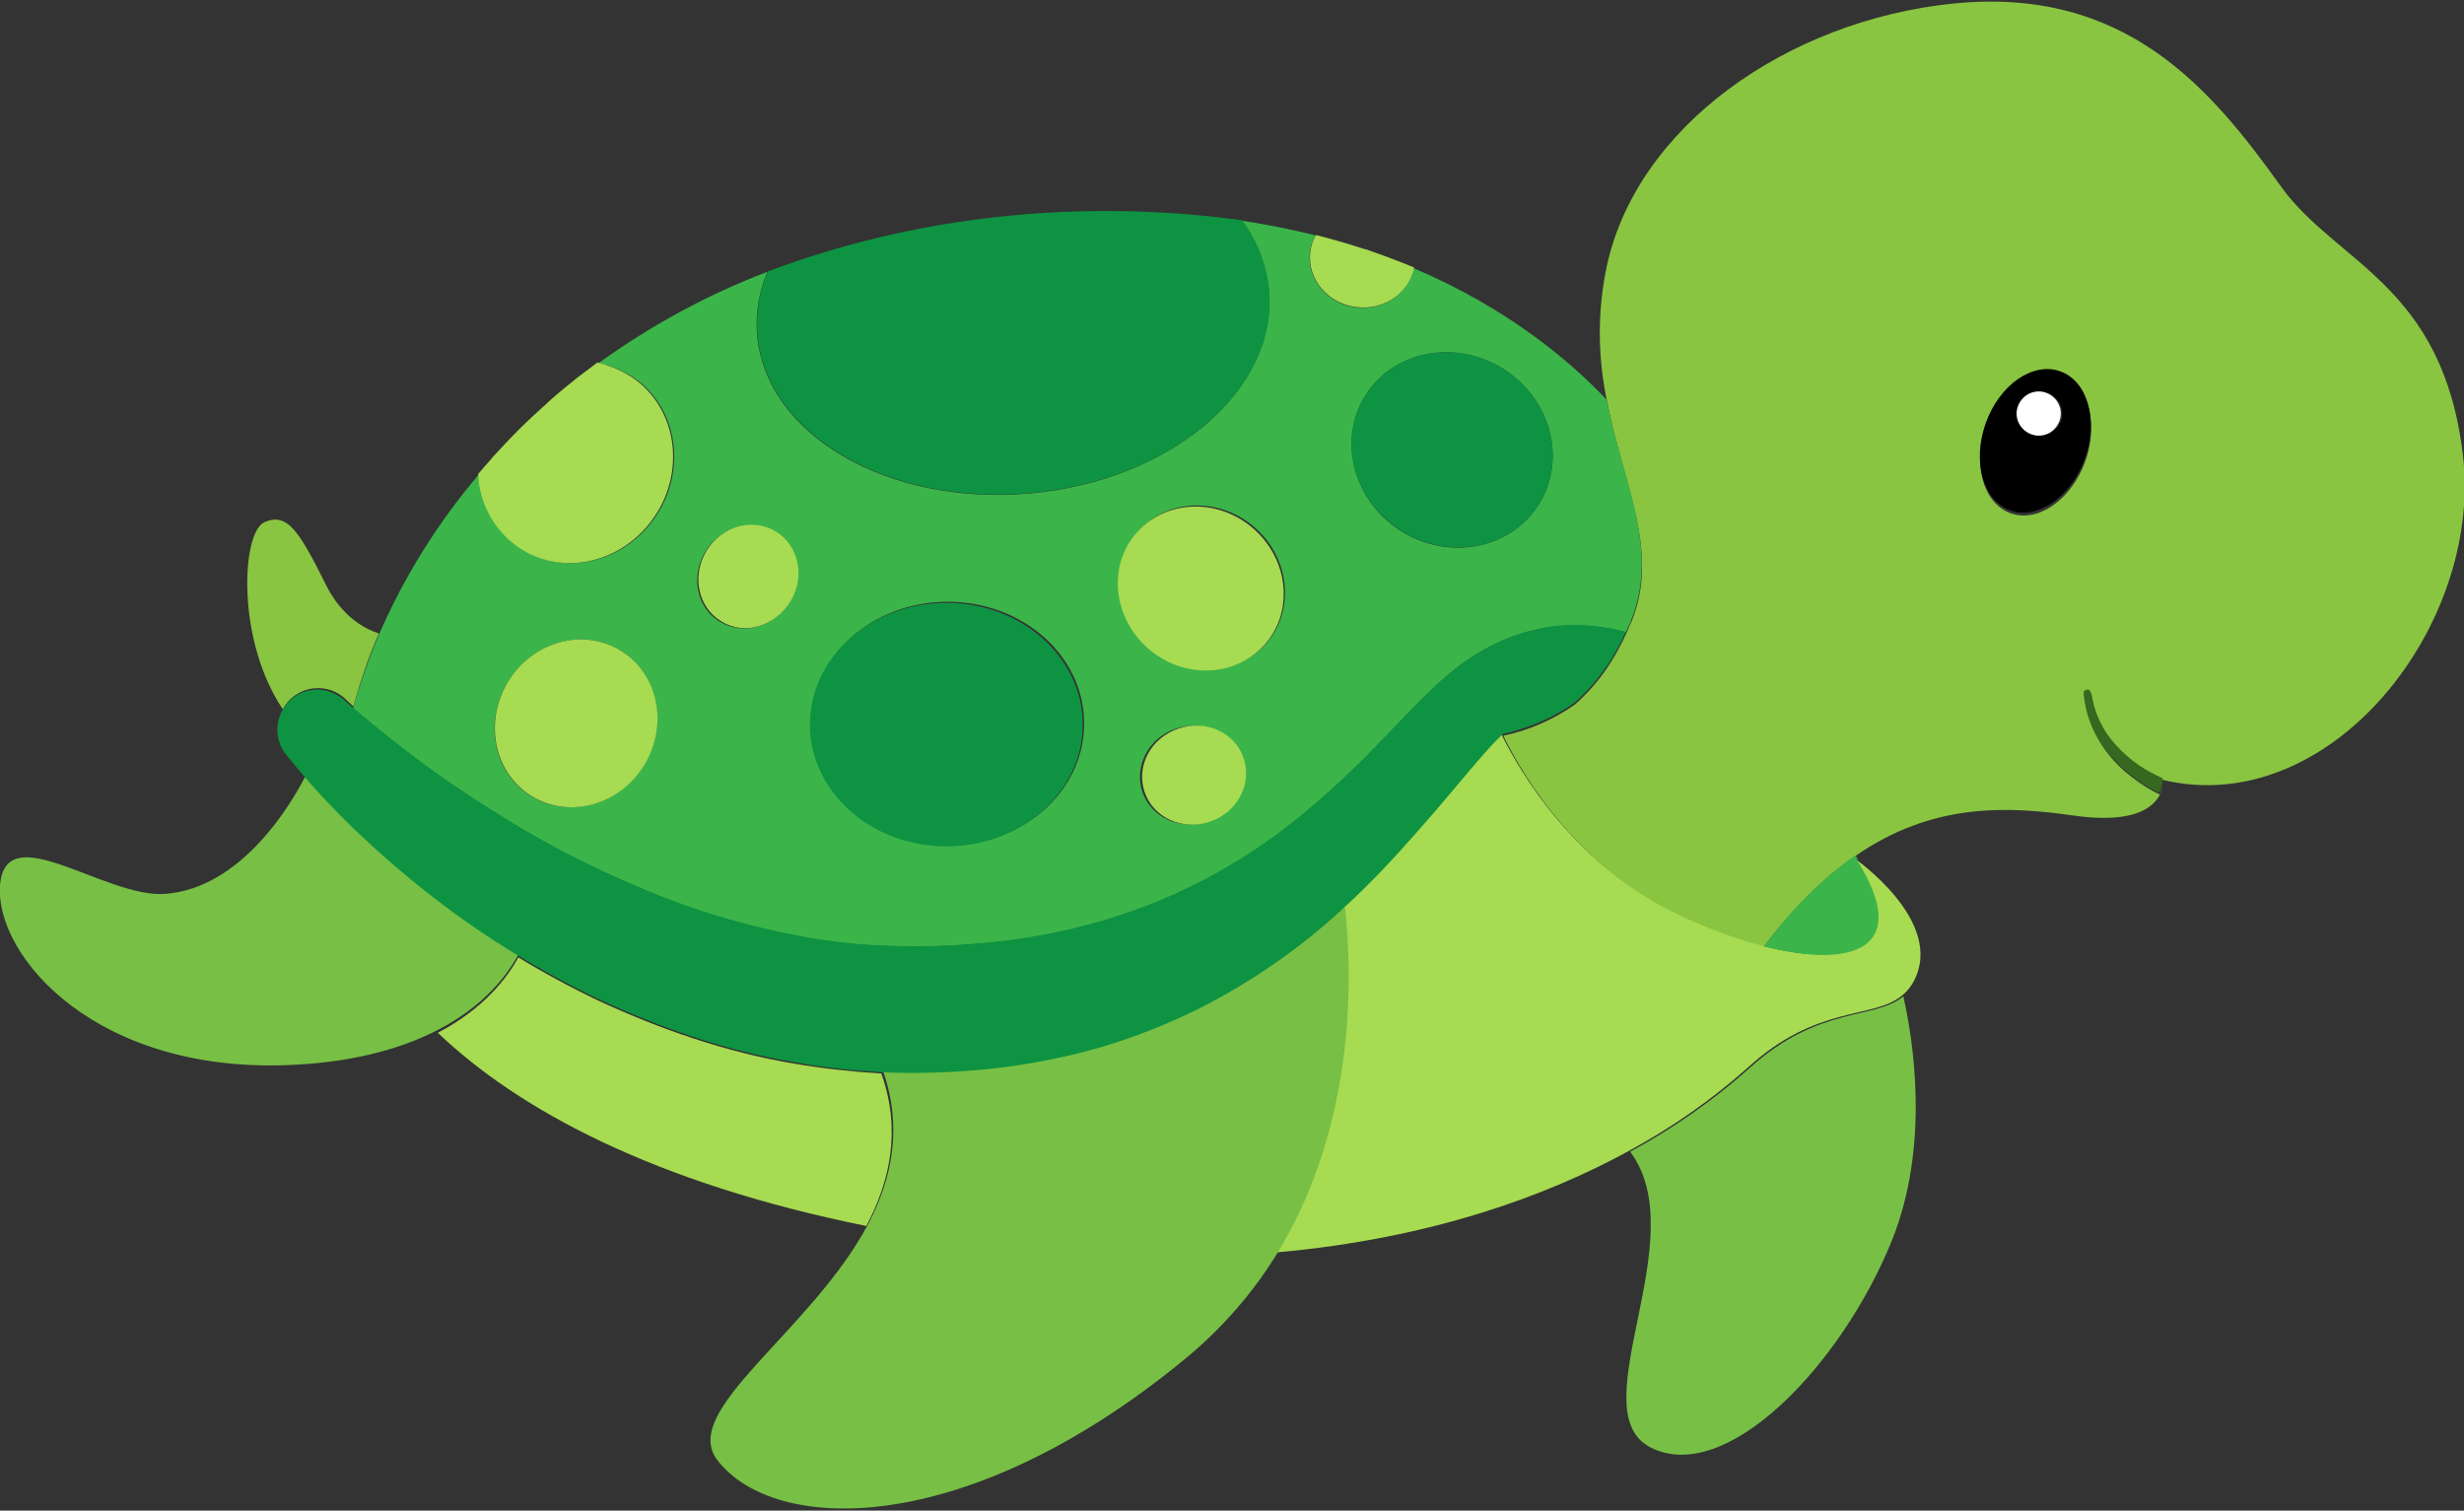 <svg enable-background="new 0 0 690.3 422.7" version="1.1" viewBox="0 0 690 423" xml:space="preserve" xmlns="http://www.w3.org/2000/svg">
<rect x="0" y="0" width="690" height="423" fill="#333333" stroke="none"/>
<style type="text/css">
	.st0{fill:#89C541;}
	.st1{fill:#FFFFFF;}
	.st2{fill:#36681F;}
	.st3{fill:#77C045;}
	.st4{fill:#A7DB51;}
	.st5{fill:#3BB44A;}
	.st6{fill:#0E9342;}
</style>
<g id="Layer_2_1_">
	<g transform="matrix(-1 0 0 1 690 0)">
		<path class="st0" d="m269 206c-7.2-1.5-14-4.5-20-8.7-3.5-3.1-6.6-6.6-9.2-10.5-2-3-3.7-6.1-5.2-9.4-0.6-1.3-1.1-2.6-1.7-3.9-7.6-19.6 2.6-37.9 7.1-61.2 2.6-12.4 2.7-25.1 0.1-37.5-8.3-39.2-50.4-69-97-73.8-48.4-4.9-72.3 23.9-91.9 51.3-15.5 21.5-45.3 27.4-50.9 75.2-5.6 47.8 37.2 102 84 90.9v0.8-0.8c2.3-1 4.5-2.2 6.6-3.6 2.3-1.6 4.4-3.4 6.3-5.5 3.8-4.1 6.3-9.3 7.1-14.8 0.1-0.6 0.6-1 1.1-0.9s1 0.6 0.9 1.1c-0.6 6.1-3 11.8-6.8 16.6-1.9 2.4-4.1 4.5-6.5 6.3-2.4 1.9-5 3.5-7.8 4.9-0.3-0.7-0.6-1.4-0.8-2.2 0.7 3.6 4.6 10.9 24.7 8.1 18.9-2.7 39.8-3.7 61.5 11.4 8.4 5.8 17 14 25.6 25.5 7.6-2 15-4.7 22.1-8.1 29.1-13.5 44.6-38.9 50.2-50.1zm-142-62.3c-7.6 2.8-17-3.7-20.9-14.4-3.9-10.7-0.9-21.7 6.8-24.5 7.7-2.8 17 3.7 20.9 14.4 3.9 10.7 0.9 21.7-6.8 24.5z"/>
		<path d="m113 104c-7.7 2.8-10.7 13.8-6.8 24.5 3.9 10.7 13.3 17.2 20.9 14.4 7.6-2.8 10.7-13.7 6.8-24.5-3.9-10.8-13.3-17.2-20.9-14.4zm7.8 17.6c-3.2 1.2-6.7-0.5-7.9-3.7-1.2-3.2 0.5-6.7 3.7-7.9 3.2-1.2 6.7 0.5 7.9 3.7 1.2 3.2-0.5 6.7-3.7 7.9z"/>
		<path class="st1" d="m117 110c-3.2 1.2-4.9 4.7-3.7 7.9 1.2 3.2 4.7 4.9 7.9 3.7 3.2-1.2 4.9-4.7 3.7-7.9-1.2-3.2-4.7-4.9-7.9-3.7z"/>
		<path class="st2" d="m85.4 222c2.8-1.3 5.4-2.9 7.8-4.9 2.4-1.9 4.6-4 6.5-6.3 3.9-4.7 6.3-10.5 6.8-16.6 0.1-0.6-0.3-1-0.9-1.1-0.6-0.1-1 0.3-1.1 0.9-0.9 5.5-3.3 10.7-7.2 14.8-1.9 2.1-4 3.9-6.3 5.5-2.1 1.4-4.3 2.6-6.6 3.6v0.8c0 0.4 0.1 0.7 0.2 1.1 0.1 0.8 0.4 1.5 0.8 2.2z"/>
		<path class="st3" d="m157 279c-2.7 12-7.6 41.7 3.3 68.6 14.1 34.7 46.4 68.5 67.5 57.7 20-10.2-12.5-58.6 5.7-82.8-12-6.5-23.2-14.3-33.4-23.4-19.5-17.7-35-13.4-43.1-20.1z"/>
		<path class="st0" d="m593 196 0.4-0.4c4.6-4.2 11.7-3.8 15.9 0.8 0.6 0.7 1.1 1.4 1.5 2.2 13.1-19.4 11.6-49.6 5.1-52.4-6.5-2.8-9.8 2.8-17.3 17.8-4.2 8.3-10.2 11.9-14.7 13.4 2.9 6.6 5.2 13.4 7.1 20.4 0.7-0.6 1.4-1.2 2-1.8z"/>
		<path class="st4" d="m545 268c-7.4 4.5-15 8.6-22.8 12.3-17.1 7.9-35.4 14.3-54.4 17.5-8.2 1.4-16.4 2.3-24.6 2.8-5.6 15.8-2.5 30 4.2 42.7 59.3-12 97.2-32.4 120-54.1-13-6.8-19.5-15.5-22.6-21.2z"/>
		<path class="st4" d="m314 254c-1.9-1.7-3.8-3.5-5.6-5.3-6.7-6.6-13-13.5-18.8-20.4-5.8-6.9-11.5-13.9-16.9-19.7-1-1.1-2.1-2.1-3.1-3.1-5.2 10.6-20.7 37.3-50.8 51.2-35.1 16.2-68.3 15.9-47.9-16.5 0 0-25.8 17.7-16.8 34.6 0.8 1.5 1.9 2.9 3.3 4 8.2 6.7 23.7 2.4 43.1 20.1 10.2 9.1 21.4 16.9 33.4 23.4 22.5 12.3 54.9 24.5 98.7 28.4-22-36.6-20.7-78.1-18.6-96.7z"/>
		<path class="st3" d="m443 300c-1.5 0.1-2.9 0.1-4.4 0.2-9.6 0.2-19.1-0.3-28.6-1.4-9.6-1.2-19.2-3.1-28.5-5.8-9.4-2.8-18.5-6.4-27.2-10.7-14.9-7.5-28.7-17.1-40.9-28.5-2.1 18.5-3.4 60.1 18.6 96.6 6.9 11.4 15.7 21.5 26 30 61.4 50.6 115 49.2 131 28.6 11.1-13.9-25.9-35.8-42.1-66.2-6.7-12.8-9.7-27.1-4.2-42.8z"/>
		<path class="st3" d="m690 248c-1.4-19.7-29.7 3.7-46.4 2.3-21.2-1.7-35-24.9-39.1-32.9-4.4 5.1-8.9 9.8-13.7 14.4-6.7 6.4-13.7 12.5-21 18.2-8 6.2-16.3 12-25 17.2 3.1 5.8 9.6 14.5 22.6 21.2 9.3 4.8 22 8.7 39.1 9.7 56.3 3.4 84.9-30.4 83.5-50.1z"/>
		<path class="st5" d="m584 178c-7.1-16.5-16.7-31.8-28.3-45.4l0.1 0.1c-0.3 8.7-5 16.7-12.4 21.3-12.7 7.7-29.6 2.9-37.8-10.6s-4.6-30.8 8.1-38.4c2.7-1.6 5.6-2.7 8.7-3.3-14.7-10.6-30.5-19.2-47.3-25.6 2.4 5.6 3.4 11.7 2.9 17.7-2.5 28-36.5 47.8-76.1 44.4-39.6-3.4-69.7-28.9-67.2-56.9 0.7-7.1 3.3-13.8 7.5-19.5-7.2 1.1-14.1 2.5-20.6 4.1 0.9 1.5 1.4 3.2 1.6 4.9 0.8 7.5-5 14.4-13.1 15.3-7.7 0.9-14.6-4-15.9-11 0 0-0.2 0.1-0.3 0.1-25.6 10.9-43 25.3-53.8 36.7-4.6 23.2-14.7 41.5-7.1 61.2 0.5 1.4 1.1 2.7 1.7 3.9l0.5-0.1c2.7-0.7 5.5-1.2 8.4-1.5 5.7-0.6 11.4-0.2 16.9 1.1 11.1 2.5 20.7 9 27.9 16 7.1 6.7 12.8 13.2 19 19.3 5.9 6 12.2 11.7 18.7 17 12.5 10.3 26.6 18.5 41.7 24.5 14.9 5.8 30.5 9.4 46.3 10.8 8.1 0.8 16.2 1.1 24.3 0.9 7.9-0.1 15.9-0.8 23.7-2.1 16-2.6 31.7-7.1 46.7-13.4 15.4-6.3 30.2-14 44.2-23 7.1-4.5 14.1-9.2 20.8-14.3 3.4-2.5 6.7-5.1 10-7.8 2.5-2 5-4.1 7.3-6.1-1.9-6.8-4.3-13.7-7.1-20.3zm-287-28.9c-13.6 8.1-30.8 4.3-38.3-8.5s-2.6-29.6 11-37.7c13.6-8.1 30.8-4.3 38.3 8.4 7.5 12.7 2.6 29.8-11 37.8zm73.1 72.6c-2.4 7.2-10.6 10.9-18.3 8.4s-12-10.5-9.5-17.7c2.5-7.2 10.6-10.9 18.3-8.4 7.7 2.5 11.9 10.5 9.5 17.7zm-2.5-40c-10.2 8.4-24.8 7.5-32.6-2s-6-24 4.1-32.4c10.1-8.4 24.8-7.5 32.6 2s6.1 24-4.1 32.4zm57 55c-21.1 0-38.2-15.2-38.2-34.1s17.1-34.1 38.2-34.1c21.1 0 38.2 15.3 38.2 34.1s-17 34.1-38.2 34.1zm63.8-62.6c-6.5 3.9-15.2 1.5-19.4-5.4-4.2-6.9-2.4-15.8 4.1-19.7s15.2-1.5 19.4 5.5 2.4 15.7-4.1 19.6zm52.7 48.9c-10.5 6.4-24.6 2.4-31.5-8.9-6.9-11.3-3.8-25.6 6.7-32s24.6-2.4 31.5 8.9c6.9 11.3 3.9 25.7-6.7 32z"/>
		<path class="st6" d="m611 199c-2.9-5.5-9.8-7.5-15.2-4.5-0.8 0.4-1.5 0.9-2.2 1.5l-0.4 0.4c-0.7 0.6-1.3 1.2-2.1 1.8-2.3 2-4.9 4.1-7.3 6.1-3.3 2.7-6.6 5.2-10 7.8-6.7 5.1-13.7 9.8-20.8 14.3-14 9-28.8 16.7-44.2 23-15 6.2-30.7 10.7-46.7 13.4-7.8 1.3-15.8 2-23.7 2.1-8.1 0.2-16.2-0.1-24.3-0.9-15.9-1.4-31.5-5-46.3-10.8-15.1-6-29.1-14.2-41.7-24.5-6.5-5.3-12.8-11-18.7-17-6.1-6.1-11.9-12.6-19-19.3-7.2-6.9-16.8-13.4-27.9-16-5.5-1.4-11.3-1.8-16.9-1.1-2.8 0.3-5.6 0.8-8.4 1.5l-0.5 0.1c1.5 3.3 3.2 6.5 5.2 9.4 2.6 3.9 5.7 7.4 9.2 10.5 6 4.2 12.8 7.1 20 8.7 1 1 2.1 2 3.1 3.1 5.4 5.9 11 12.9 16.9 19.7 5.9 6.8 12.1 13.8 18.8 20.4 1.8 1.8 3.7 3.6 5.6 5.3 12.2 11.4 26 20.9 40.9 28.5 8.7 4.3 17.8 7.9 27.2 10.7 9.3 2.7 18.9 4.6 28.5 5.8 9.5 1.1 19.1 1.6 28.6 1.4 1.5 0 3-0.1 4.4-0.2 8.3-0.4 16.5-1.3 24.6-2.8 19.1-3.2 37.3-9.6 54.4-17.5 7.8-3.7 15.4-7.8 22.8-12.3 8.6-5.2 17-11 24.9-17.2 7.3-5.7 14.3-11.8 21-18.2 4.8-4.7 9.3-9.3 13.7-14.4 1.8-2.1 3.5-4.2 5.3-6.4 2.9-3.5 3.3-8.4 1.2-12.4z"/>
		<path class="st5" d="m196 265c-8.6-11.5-17.2-19.7-25.6-25.5-0.3 0.5-0.6 0.9-0.8 1.4 0.4-0.3 0.6-0.4 0.6-0.4-16 25.2 0.9 30.9 25.8 24.5z"/>
		<path class="st6" d="m425 237c21.1 0 38.2-15.3 38.2-34.1s-17.1-34.1-38.2-34.1c-21.1 0-38.2 15.3-38.2 34.1s17.1 34.1 38.2 34.1z"/>
		<path class="st6" d="m297 149c13.6-8.1 18.6-24.9 11-37.7-7.6-12.8-24.7-16.5-38.3-8.4-13.6 8.1-18.5 24.9-11 37.7 7.5 12.8 24.7 16.5 38.3 8.4z"/>
		<path class="st4" d="m541 223c10.6-6.4 13.6-20.7 6.8-32-6.8-11.3-20.9-15.3-31.5-8.9s-13.6 20.7-6.8 32c6.8 11.3 20.9 15.3 31.5 8.9z"/>
		<path class="st4" d="m488 174c6.5-3.9 8.4-12.7 4.2-19.7-4.2-7-12.9-9.4-19.4-5.5-6.5 3.9-8.4 12.8-4.1 19.7 4.3 6.9 12.8 9.5 19.3 5.5z"/>
		<path class="st6" d="m344 61.4-1.8 0.3c-4.3 5.7-6.9 12.4-7.6 19.5-2.5 28 27.6 53.5 67.2 56.9 39.6 3.4 73.6-16.4 76.1-44.4 0.5-6-0.5-12.1-2.9-17.7l-0.9-0.3c-0.9-0.4-1.9-0.7-2.9-1.1-0.3-0.1-0.6-0.2-0.9-0.3-38.6-13.7-80.5-18-121-13.5-1.4 0.2-2.8 0.3-4.1 0.5z"/>
		<path class="st4" d="m514 105c-12.7 7.7-16.3 24.9-8.1 38.4 8.2 13.5 25.1 18.3 37.8 10.6 7.4-4.6 12.1-12.6 12.4-21.3l-0.2-0.2c-1.1-1.3-2.2-2.6-3.4-3.9l-0.3-0.4c-2.3-2.5-4.7-5.1-7.2-7.6l-0.4-0.4c-2.5-2.5-5.1-4.9-7.8-7.3l-0.5-0.5c-2.7-2.4-5.5-4.7-8.4-7l-0.7-0.5c-1.5-1.1-3-2.3-4.5-3.4-3.1 0.8-6 1.9-8.7 3.5z"/>
		<path class="st4" d="m310 86c8.1-0.9 13.9-7.7 13.1-15.3-0.2-1.7-0.7-3.4-1.6-4.9-4.3 1.1-8.5 2.3-12.5 3.6-0.5 0.2-0.9 0.3-1.4 0.4l-1.2 0.4c-4.3 1.5-8.5 3.1-12.4 4.7 1.4 7.1 8.3 12 16 11.1z"/>
		<path class="st4" d="m360 204c-7.7-2.6-15.9 1.1-18.3 8.4-2.4 7.3 1.9 15.1 9.5 17.7 7.6 2.6 15.9-1.1 18.3-8.4s-1.8-15.1-9.5-17.7z"/>
		<path class="st4" d="m368 182c10.1-8.4 12-22.9 4.1-32.4-7.9-9.5-22.5-10.4-32.6-2-10.1 8.4-12 22.9-4.1 32.4s22.5 10.4 32.6 2z"/>
	</g>
</g>
</svg>
